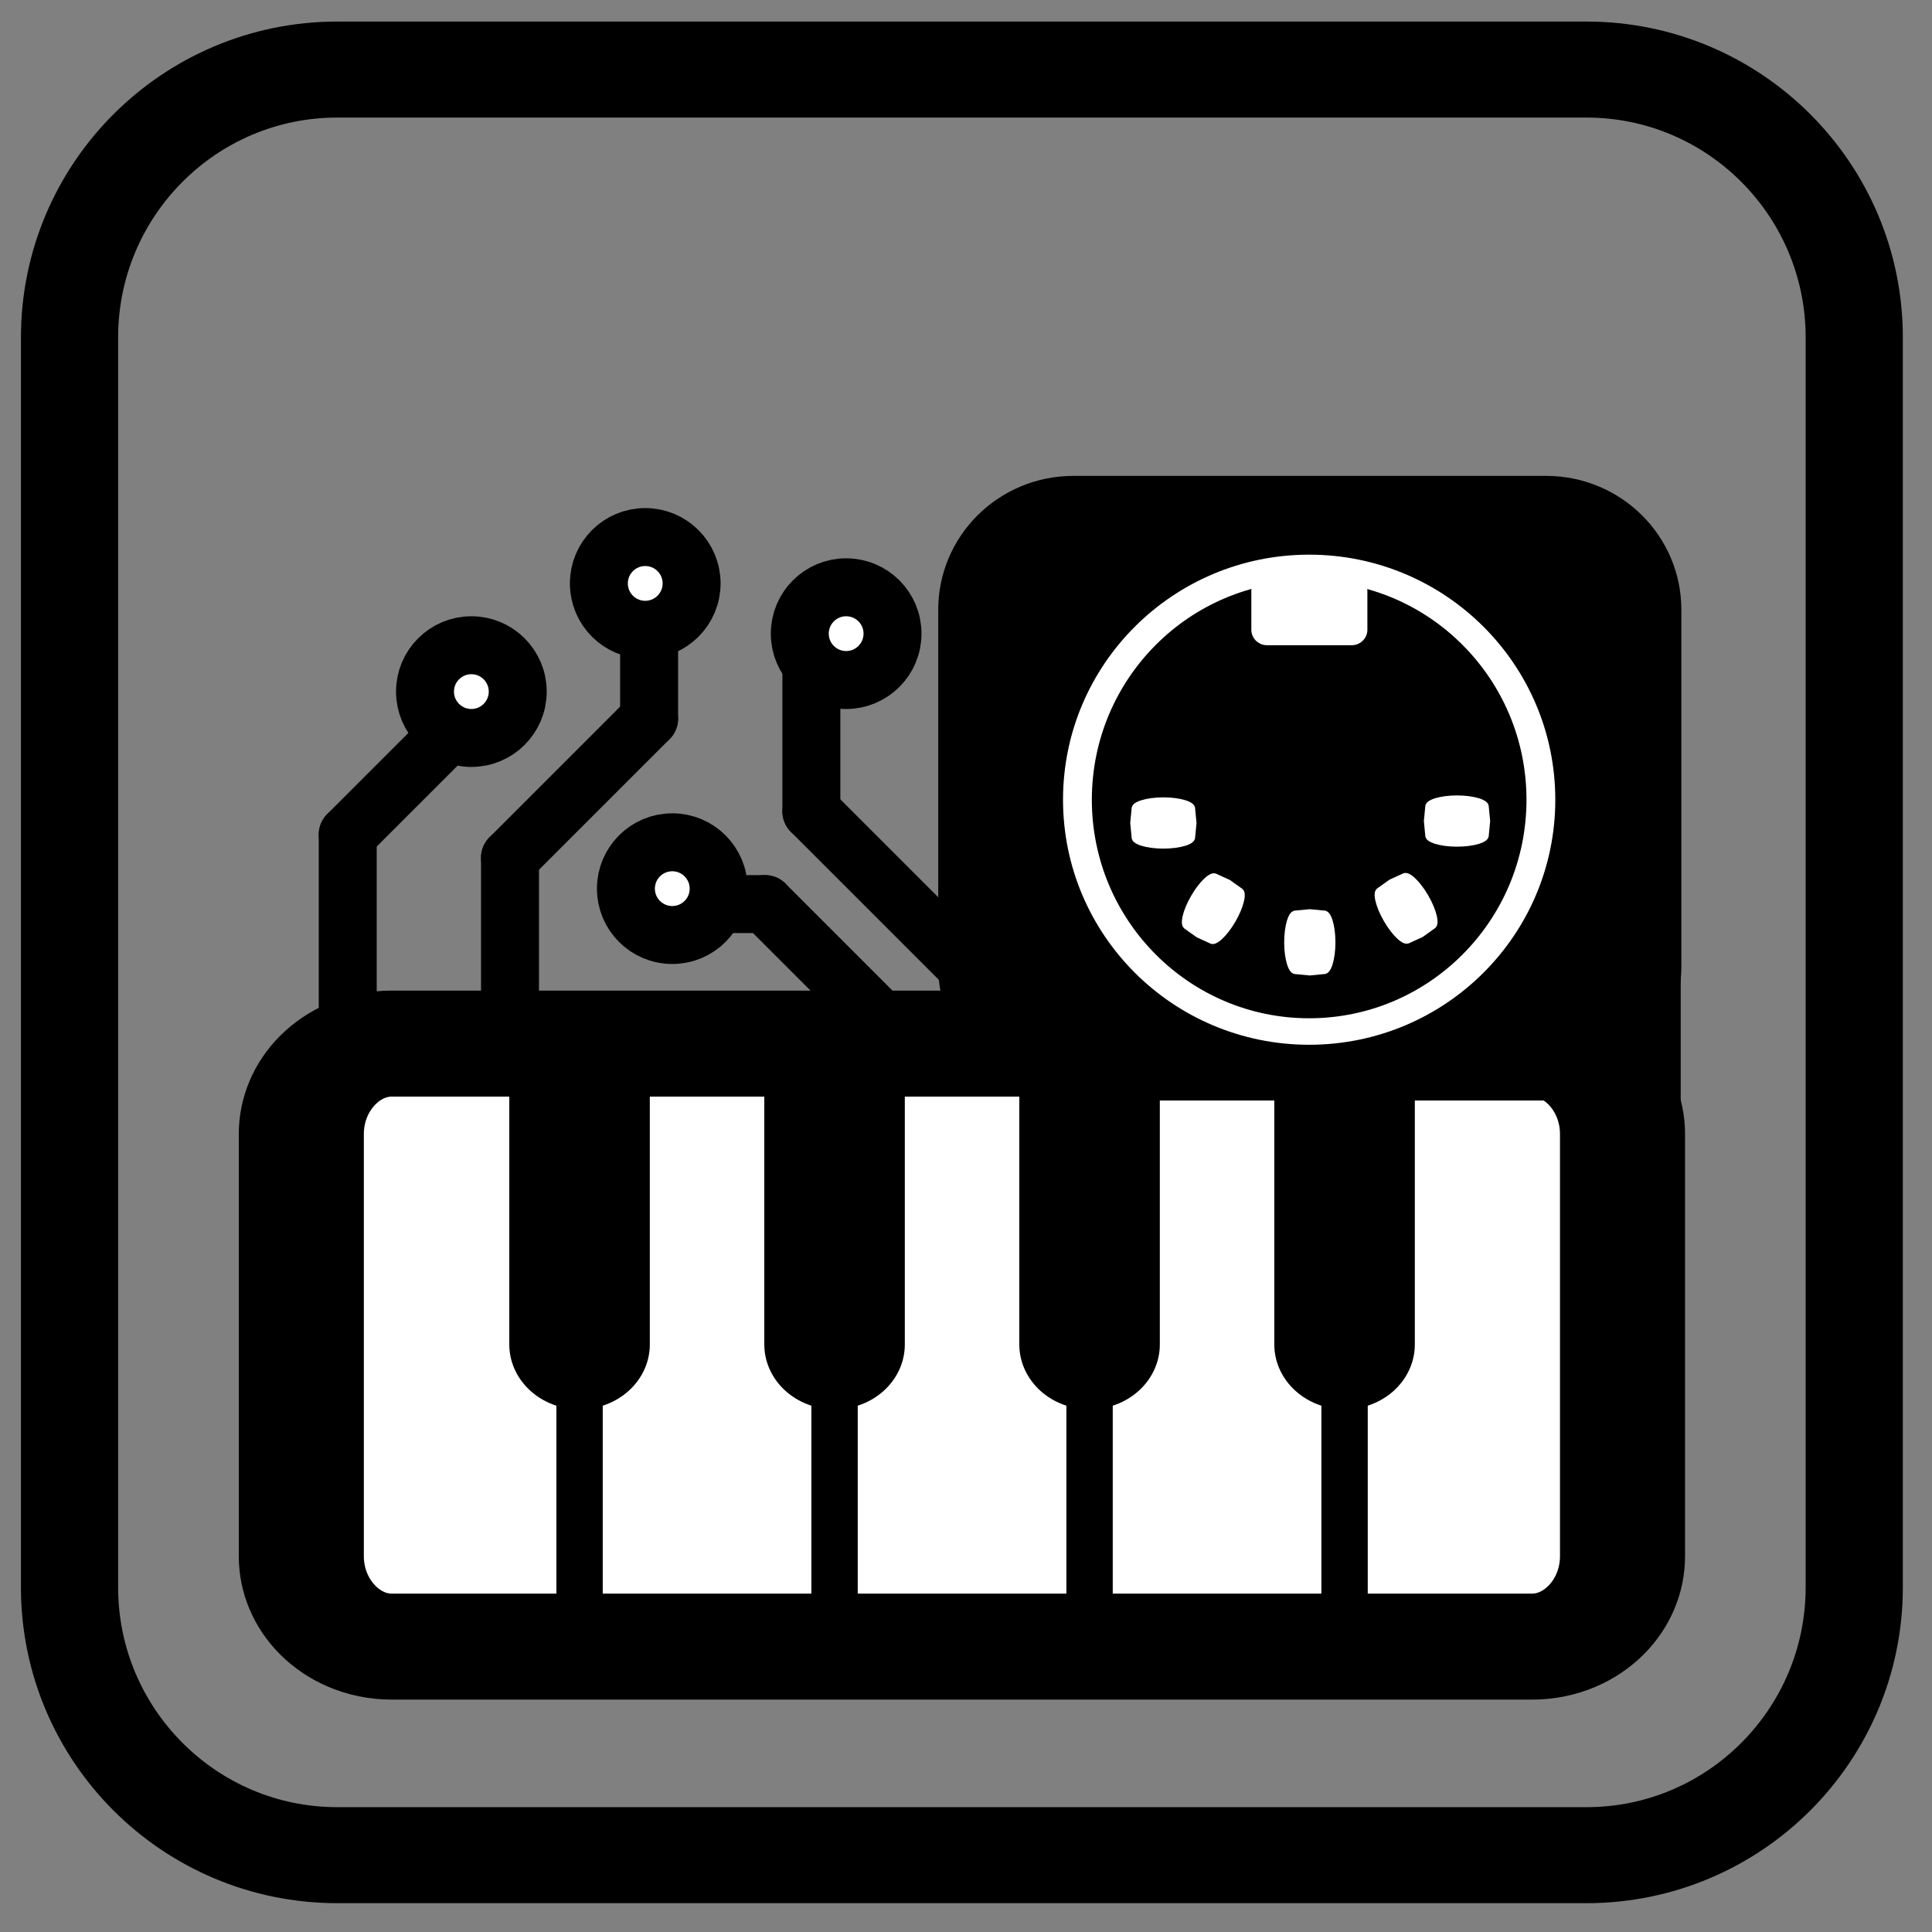 <?xml version="1.0" encoding="UTF-8" standalone="no"?>
<!DOCTYPE svg PUBLIC "-//W3C//DTD SVG 1.1//EN" "http://www.w3.org/Graphics/SVG/1.1/DTD/svg11.dtd">
<svg width="100%" height="100%" viewBox="0 0 2778 2778" version="1.1" xmlns="http://www.w3.org/2000/svg" xmlns:xlink="http://www.w3.org/1999/xlink" xml:space="preserve" xmlns:serif="http://www.serif.com/" style="fill-rule:evenodd;clip-rule:evenodd;stroke-linecap:round;stroke-linejoin:round;stroke-miterlimit:1.5;">
    <rect x="0" y="0" width="2778" height="2778" fill="#808080" stroke="none"/>
    <rect id="Artboard1" x="0" y="0" width="2777.78" height="2777.78" style="fill:none;"/>
    <g id="Artboard11" serif:id="Artboard1">
        <g transform="matrix(0.987,0,0,0.975,34.188,35.021)">
            <path d="M2666.67,461.667L2666.67,2305C2666.67,2523.01 2491.91,2700 2276.67,2700L456.667,2700C241.42,2700 66.667,2523.01 66.667,2305L66.667,461.667C66.667,243.66 241.42,66.667 456.667,66.667L2276.67,66.667C2491.91,66.667 2666.67,243.66 2666.67,461.667Z" style="fill:white;fill-opacity:0;stroke:black;stroke-width:141.59px;"/>
        </g>
        <g transform="matrix(1.096,0,0,0.929,-151.282,230.952)">
            <path d="M2266.67,1506.67L2266.67,2160C2266.67,2237.27 2213.53,2300 2148.07,2300L651.93,2300C586.475,2300 533.333,2237.27 533.333,2160L533.333,1506.67C533.333,1429.4 586.475,1366.67 651.93,1366.67L2148.07,1366.67C2213.53,1366.67 2266.67,1429.4 2266.67,1506.67Z" style="fill:white;stroke:black;stroke-width:164.07px;"/>
        </g>
        <path d="M2333.33,2000L2333.33,1133.33" style="fill:none;stroke:black;stroke-width:166.67px;"/>
        <g id="Keys">
            <g transform="matrix(1,0,0,0.923,0,148.718)">
                <path d="M833.333,1500L833.333,1933.33" style="fill:none;stroke:black;stroke-width:202.06px;"/>
            </g>
            <g transform="matrix(1,0,0,0.923,0,148.718)">
                <path d="M1200,1500L1200,1933.33" style="fill:none;stroke:black;stroke-width:202.06px;"/>
            </g>
            <g transform="matrix(1,0,0,0.923,0,148.718)">
                <path d="M1566.67,1500L1566.67,1933.33" style="fill:none;stroke:black;stroke-width:202.06px;"/>
            </g>
            <g transform="matrix(1,0,0,0.923,0,148.718)">
                <path d="M1933.33,1500L1933.33,1933.33" style="fill:none;stroke:black;stroke-width:202.06px;"/>
            </g>
            <path d="M833.333,2366.67L833.333,1933.33" style="fill:none;stroke:black;stroke-width:66.67px;"/>
            <path d="M1200,2333.33L1200,1933.33" style="fill:none;stroke:black;stroke-width:66.67px;"/>
            <path d="M1566.67,2366.67L1566.67,1933.33" style="fill:none;stroke:black;stroke-width:66.67px;"/>
            <path d="M1933.33,2366.67L1933.33,1933.33" style="fill:none;stroke:black;stroke-width:66.67px;"/>
        </g>
        <g id="Traces">
            <path d="M500,1200L633.333,1066.67" style="fill:none;stroke:black;stroke-width:83.33px;"/>
            <path d="M733.333,1500L733.333,1233.33" style="fill:none;stroke:black;stroke-width:83.33px;"/>
            <path d="M733.333,1233.33L933.333,1033.33" style="fill:none;stroke:black;stroke-width:83.33px;"/>
            <path d="M933.333,1033.33L933.333,933.333" style="fill:none;stroke:black;stroke-width:83.33px;"/>
            <path d="M1266.67,1466.67L1100,1300" style="fill:none;stroke:black;stroke-width:83.33px;"/>
            <path d="M1100,1300L1033.33,1300" style="fill:none;stroke:black;stroke-width:83.33px;"/>
            <path d="M1433.33,1433.33L1166.67,1166.67" style="fill:none;stroke:black;stroke-width:83.33px;"/>
            <path d="M1166.67,1166.67L1166.67,961.111" style="fill:none;stroke:black;stroke-width:83.33px;"/>
            <g transform="matrix(1,0,0,1,-55.556,194.444)">
                <circle cx="733.333" cy="800" r="66.667" style="fill:white;stroke:black;stroke-width:83.33px;"/>
            </g>
            <g transform="matrix(1,0,0,1,194.444,38.889)">
                <circle cx="733.333" cy="800" r="66.667" style="fill:white;stroke:black;stroke-width:83.33px;"/>
            </g>
            <g transform="matrix(1,0,0,1,233.333,477.778)">
                <circle cx="733.333" cy="800" r="66.667" style="fill:white;stroke:black;stroke-width:83.33px;"/>
            </g>
            <g transform="matrix(1,0,0,1,483.333,111.111)">
                <circle cx="733.333" cy="800" r="66.667" style="fill:white;stroke:black;stroke-width:83.33px;"/>
            </g>
            <path d="M500,1533.33L500,1200" style="fill:none;stroke:black;stroke-width:83.33px;"/>
        </g>
        <g transform="matrix(1.35,0,0,1.32,-726.667,-333.333)">
            <path d="M2266.67,916.667L2266.67,1305.56C2266.67,1351.55 2230.16,1388.89 2185.18,1388.89L1681.48,1388.89C1636.51,1388.89 1600,1351.55 1600,1305.56L1600,916.667C1600,870.674 1636.51,833.333 1681.48,833.333L2185.18,833.333C2230.16,833.333 2266.67,870.674 2266.67,916.667Z" style="stroke:black;stroke-width:124.84px;"/>
        </g>
        <g id="MIDI-Port" serif:id="MIDI Port">
            <g transform="matrix(0.696,0,0,5,507.005,-4719.44)">
                <ellipse cx="1675" cy="1180.56" rx="63.889" ry="2.778" style="stroke:white;stroke-width:9.18px;"/>
            </g>
            <g transform="matrix(0.696,0,0,5,929.227,-4722.22)">
                <ellipse cx="1675" cy="1180.56" rx="63.889" ry="2.778" style="stroke:white;stroke-width:9.18px;"/>
            </g>
            <g transform="matrix(4.25964e-17,-0.696,5,3.06162e-16,-4019.44,2520.77)">
                <ellipse cx="1675" cy="1180.56" rx="63.889" ry="2.778" style="stroke:white;stroke-width:9.18px;"/>
            </g>
            <g transform="matrix(-0.348,-0.602,4.33,-2.5,-2507.12,5265.82)">
                <ellipse cx="1675" cy="1180.56" rx="63.889" ry="2.778" style="stroke:white;stroke-width:9.18px;"/>
            </g>
            <g transform="matrix(0.933,0,0,0.889,125.556,92.593)">
                <path d="M1966.67,852.129L1966.67,914.538C1966.67,924.911 1958.65,933.333 1948.77,933.333L1817.9,933.333C1808.02,933.333 1800,924.911 1800,914.538L1800,852.129C1800,841.755 1808.02,833.333 1817.9,833.333L1948.77,833.333C1958.65,833.333 1966.67,841.755 1966.67,852.129Z" style="fill:white;stroke:white;stroke-width:12.19px;"/>
            </g>
            <g transform="matrix(1.176,0,0,1.081,-400.98,-156.306)">
                <ellipse cx="1941.67" cy="1208.33" rx="283.333" ry="308.333" style="fill-opacity:0;stroke:white;stroke-width:35.24px;"/>
            </g>
            <g transform="matrix(0.348,-0.602,4.33,2.5,-3950.12,-636.497)">
                <ellipse cx="1675" cy="1180.56" rx="63.889" ry="2.778" style="stroke:white;stroke-width:9.18px;"/>
            </g>
        </g>
    </g>
</svg>
